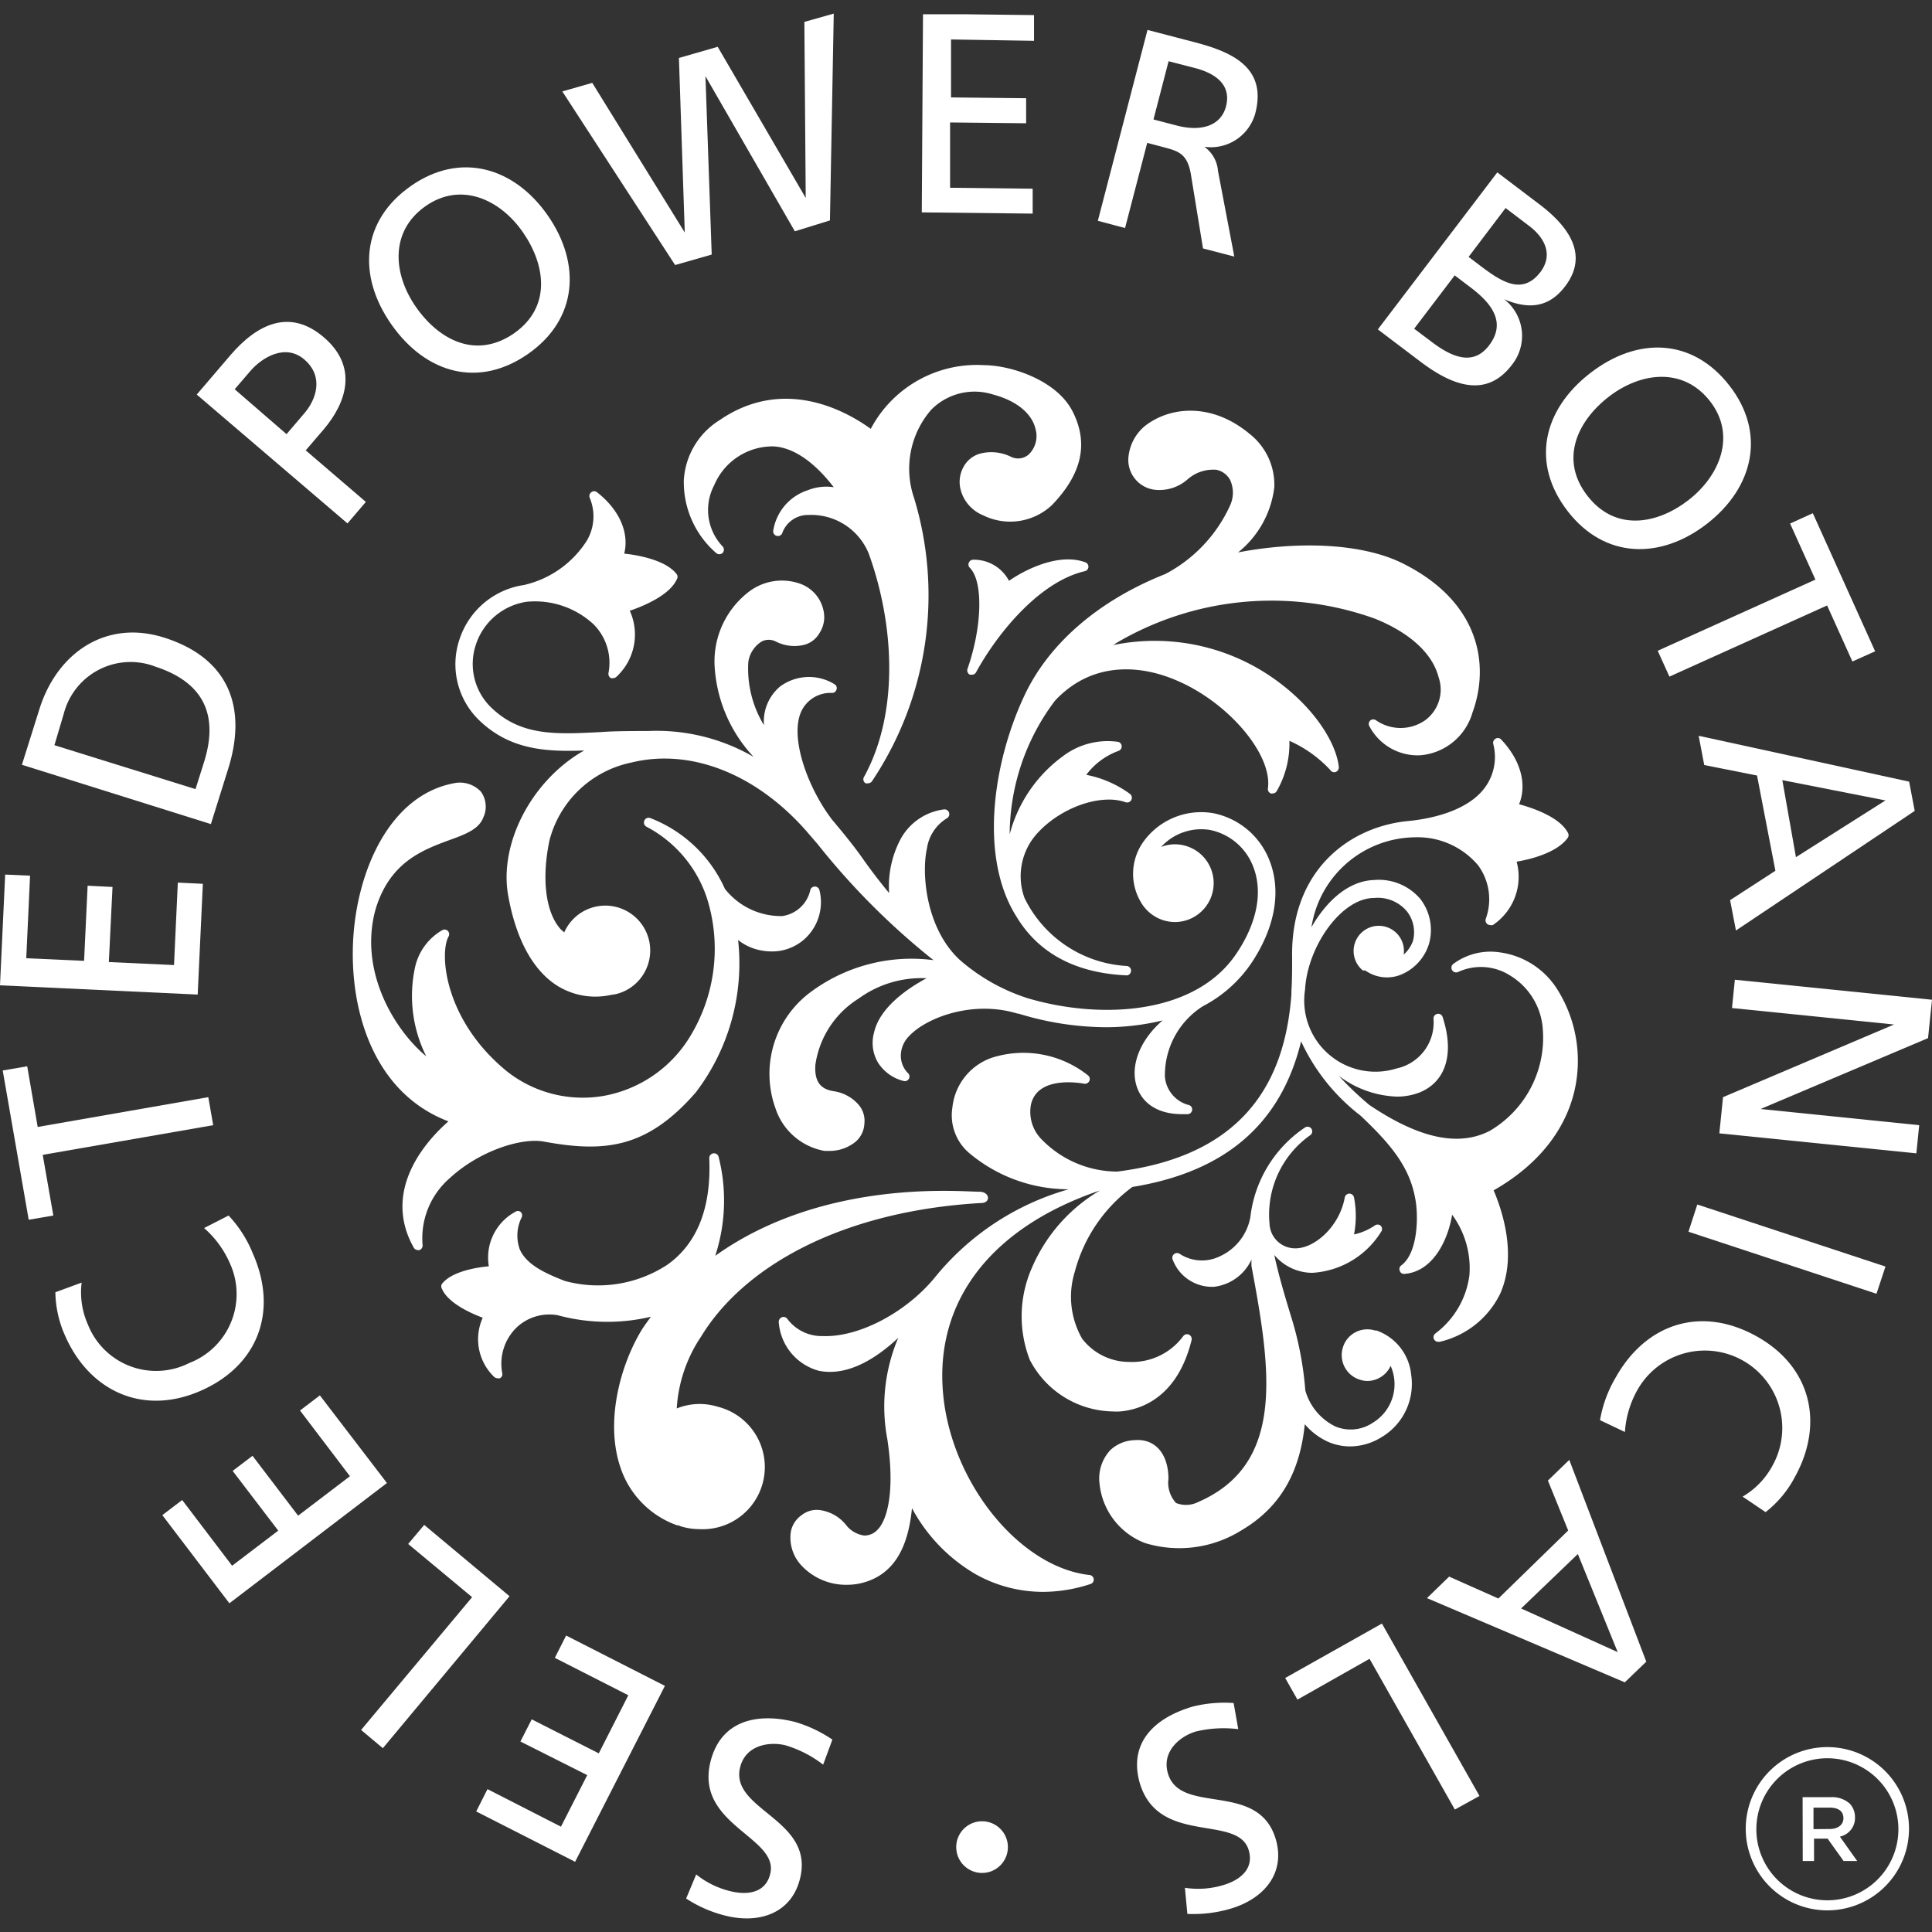 <svg id="logo" data-name="logo" xmlns="http://www.w3.org/2000/svg" viewBox="0 0 142 142"><rect x="0" y="0" width="142" height="142" fill="#333333" stroke="none"/><defs><style>.cls-1{fill:#fff;}</style></defs><circle class="cls-1" cx="72.18" cy="135.76" r="1.9"/><path class="cls-1" d="M52.63,40.64a.35.35,0,0,0,.48,0,.35.35,0,0,0,0-.48,3.89,3.89,0,0,1-.62-4.49,4.66,4.66,0,0,1,4.38-2.86c1.48.09,3,1.17,4.41,3a3.66,3.66,0,0,0-1.88.21,3.74,3.74,0,0,0-2.57,3,.34.34,0,0,0,.28.37.34.34,0,0,0,.4-.25,2,2,0,0,1,1.91-1.29,4.56,4.56,0,0,1,4.42,2.81c1.87,5.13,2.29,11.68-.34,16.45a.34.34,0,0,0,.12.46.41.41,0,0,0,.18,0,.35.35,0,0,0,.29-.15,24.57,24.57,0,0,0,3.09-20.83,6.61,6.61,0,0,1,1.26-6.47A4.47,4.47,0,0,1,73,29c1.72.46,2.86,1.39,3.12,2.57a1.88,1.88,0,0,1-.54,1.86,1.19,1.19,0,0,1-1.26.15A3.27,3.27,0,0,0,72,33.35a2,2,0,0,0-1.2,1,2.28,2.28,0,0,0-.21,1.58,2.79,2.79,0,0,0,1.66,1.94,4.48,4.48,0,0,0,5.08-.76c2.2-2.29,2.69-4.53,1.51-6.86s-4.57-3.4-6.49-3.41A8.82,8.82,0,0,0,64,31.52c-1.74-1.26-6.35-3.91-11.11-.64a5.57,5.57,0,0,0-2.63,4.43A6.89,6.89,0,0,0,52.63,40.64Z"/><path class="cls-1" d="M78.55,87.41a19.48,19.48,0,0,0-9.87,6.52h0c-2.14,2.58-5.59,4.37-8.2,4.27a3.16,3.16,0,0,1-2.61-1.26.34.34,0,0,0-.41-.12.36.36,0,0,0-.22.38,4,4,0,0,0,2.94,3.55,3.86,3.86,0,0,0,.84.08c1.55,0,3.26-.87,5-2.5a12.9,12.9,0,0,0-.8,7.46c.57,3.78,0,5.91-.71,6.63a1.31,1.31,0,0,1-1,.44,2.06,2.06,0,0,1-1.36-.82A3,3,0,0,0,60.33,111a1.79,1.79,0,0,0-1.41.36,1.91,1.91,0,0,0-.8,1.26,3,3,0,0,0,.65,2.29,4.47,4.47,0,0,0,3.5,1.57,4.54,4.54,0,0,0,1.07-.13c2.66-.67,3.45-3.09,3.69-5.5a12.35,12.35,0,0,0,4.71,4.87A10.11,10.11,0,0,0,76.67,117a11.19,11.19,0,0,0,3.46-.57.34.34,0,0,0-.07-.67c-5.17-.59-10.19-6.85-10.75-13.4-.59-6.81,3.61-12.17,11.53-14.86a12.14,12.14,0,0,0-5,5.69,8.83,8.83,0,0,0-.15,6.76,7,7,0,0,0,6.12,3.79,4.52,4.52,0,0,0,.52,0c1.51-.13,4.2-1,5.25-5.24a.36.36,0,0,0-.18-.4.35.35,0,0,0-.43.1,4.68,4.68,0,0,1-4,1.9,4.37,4.37,0,0,1-3.43-1.7A6.2,6.2,0,0,1,79,93.46a11.33,11.33,0,0,1,4.23-6.22c6.83-1.11,10.92-4.63,12.4-10.7A14.63,14.63,0,0,0,100,82c2.2,2.08,3.57,3.73,4,6,.27,1.24.25,4.07-1,5a.33.33,0,0,0-.12.4.32.32,0,0,0,.35.23c2.13-.17,3.21-2.55,3.5-4.35A6.63,6.63,0,0,1,108,93.73,6.36,6.36,0,0,1,105.51,98a.34.34,0,0,0,.21.62h.1a6.59,6.59,0,0,0,4.43-3.51c1.3-2.87.11-6.27-.47-7.62,4-2.28,5.44-5.2,5.93-7.27a9.85,9.85,0,0,0-1.3-7.58A5.91,5.91,0,0,0,110.25,70a4.58,4.58,0,0,0-3.45.86.35.35,0,0,0-.07.45.35.35,0,0,0,.44.13,4,4,0,0,1,3.87.29,5,5,0,0,1,2.36,4,7.93,7.93,0,0,1-3.91,7.39c-2.3,1.18-5.2.55-8.85-1.91a23.3,23.3,0,0,1-2.24-2.14,7.49,7.49,0,0,0,4.27,1.53,4.57,4.57,0,0,0,1.68-.31c1.93-.79,2.56-2.86,1.68-5.54a.33.33,0,0,0-.39-.23.34.34,0,0,0-.28.35,3.45,3.45,0,0,1-2.71,3.66,5.23,5.23,0,0,1-6.73-5.79C96.09,69.58,98.58,66,101,66a2.78,2.78,0,0,1,2.42,1,2.5,2.5,0,0,1,.43,2.16,2.41,2.41,0,0,1-.68,1,1.85,1.85,0,1,0-3,1.17s0,0,.05,0l.06,0,.07,0a2.75,2.75,0,0,0,2.48.36,3.58,3.58,0,0,0,2.2-2.32,3.74,3.74,0,0,0-.64-3.3A4,4,0,0,0,101,64.68c-1.91.06-3.52,1.57-4.61,3.47A7.79,7.79,0,0,1,104,61.54a5.82,5.82,0,0,1,4.64,2.06,4.22,4.22,0,0,1,.56,3.94.35.35,0,0,0,.12.38.33.33,0,0,0,.21.07.34.34,0,0,0,.19,0,4.26,4.26,0,0,0,1.75-4.66c1-.16,3-.66,3.77-1.77a.34.34,0,0,0,0-.35c-.61-1.18-2.67-1.85-3.59-2.1.6-1.46.12-3.24-1.31-4.75a.32.32,0,0,0-.41-.07.35.35,0,0,0-.18.38,3.79,3.79,0,0,1-.79,3.44c-1.32,1.54-3.81,2.07-5.41,2.23-4.33.39-8.68,3.59-8.58,10,0,.79,0,1.63-.05,2.48a1.64,1.64,0,0,0,0,.23v0c-.41,5.59-2.77,11.81-12.81,13.06a7.78,7.78,0,0,1-5.66-2.48,2.88,2.88,0,0,1-.67-2.47c.5-2.1,3.56-1.57,3.9-1.51a.35.35,0,0,0,.38-.19.34.34,0,0,0-.08-.41,7.63,7.63,0,0,0-7.07-1.31A4.34,4.34,0,0,0,70,81.4a3.64,3.64,0,0,0,1.25,3.36A11.34,11.34,0,0,0,78.55,87.41Z"/><path class="cls-1" d="M52.57,92.3A13.06,13.06,0,0,0,52.81,85a.35.35,0,0,0-.68.11c.16,3.63-.87,6.27-3.07,7.84a9.29,9.29,0,0,1-7.54,1.2c-1.41-.55-2.82-1.18-3.32-2.33a3,3,0,0,1,.15-2.36.35.35,0,0,0-.09-.39.33.33,0,0,0-.39,0,3.82,3.82,0,0,0-1.94,4c-.87.08-2.74.37-3.45,1.3a.34.34,0,0,0,0,.35c.46,1.08,2.19,1.83,3,2.13a3.84,3.84,0,0,0,.86,4.37.41.41,0,0,0,.24.08.32.32,0,0,0,.16,0,.33.33,0,0,0,.18-.35A3.71,3.71,0,0,1,38,97.54a3.51,3.51,0,0,1,3-.87,13.94,13.94,0,0,0,6.84.11c-.22.31-.45.61-.66.94-1.61,2.64-2.72,6.81-1.57,10.16a6.77,6.77,0,0,0,4.16,4.23l.09,0,.2.08a4.73,4.73,0,0,0,1.34.2,4.57,4.57,0,0,0,1.34-9,4.48,4.48,0,0,0-3,.13,10.6,10.6,0,0,1,1.8-5.3c3.17-5.2,10.42-9.22,20.58-9.8.7,0,.66-.81-.12-.83C70.88,87.62,60.65,86.53,52.57,92.3Z"/><path class="cls-1" d="M90.41,37.15a2.25,2.25,0,0,0,0-1.88,1.5,1.5,0,0,0-1-.74,2.84,2.84,0,0,0-2.11.69,3.13,3.13,0,0,1-2.48.77,2.21,2.21,0,0,1-1.89-2.26,3.38,3.38,0,0,1,1.22-2.42c1.81-1.42,4.89-1.77,7.72.6a4.75,4.75,0,0,1,1.79,3.9A7.24,7.24,0,0,1,91,40.6c4.58-.87,9.13-.63,12,.76,5.79,2.83,6.5,7.52,5.23,11a4.36,4.36,0,0,1-3.82,3.15,4,4,0,0,1-3.77-2.15.34.34,0,0,1,.08-.41.35.35,0,0,1,.43,0,3.16,3.16,0,0,0,3.58,0,2.79,2.79,0,0,0,1-3.19c-.45-1.74-2.12-3.26-4.68-4.29a22.45,22.45,0,0,0-19,1.79l-.22.15a15.19,15.19,0,0,1,11.39,2.19c3.31,2.19,5,5,5.18,6.77a.36.36,0,0,1-.23.37.34.34,0,0,1-.4-.15,9.17,9.17,0,0,0-3-2.14,7,7,0,0,1-.94,3.71.35.35,0,0,1-.3.16.2.2,0,0,1-.11,0,.34.34,0,0,1-.23-.37c.35-2.54-3-6.43-6.86-8-2-.84-5.79-1.65-8.79,1.55a16.43,16.43,0,0,0-3.33,9.82,10.37,10.37,0,0,1,3.9-5.73,5.44,5.44,0,0,1,4.1-1.06.35.35,0,0,1,0,.66,5.15,5.15,0,0,0-2.37,1.76,8,8,0,0,1,3.21,1.4.36.36,0,0,1,.1.45.35.35,0,0,1-.43.16c-1.79-.63-4.65.35-6.38,2.18A4.68,4.68,0,0,0,75.3,66a8.91,8.91,0,0,0,7.54,5,.35.35,0,0,1,0,.69h0c-3.75-.16-6.48-1.6-8.12-4.3C71.93,63,73,56,75.29,51.13c1.79-3.83,5.46-7,10.36-8.94A10.69,10.69,0,0,0,90.41,37.15Z"/><path class="cls-1" d="M74.16,42.69a2.9,2.9,0,0,0-2.64-1.55.33.33,0,0,0-.31.22.32.32,0,0,0,.07.37c1,1,.91,4.34-.17,7.43a.35.35,0,0,0,.18.43l.15,0a.33.33,0,0,0,.3-.18c1.62-2.95,4.7-6.67,8-7.43a.34.34,0,0,0,0-.66C77.87,40.64,75.44,41.8,74.16,42.69Z"/><path class="cls-1" d="M83.82,66.25a2.94,2.94,0,0,0,1.69,1.39,3.06,3.06,0,0,0,.84.13,2.86,2.86,0,0,0,2.52-4.2,2.85,2.85,0,0,0-1.69-1.39,2.77,2.77,0,0,0-1.84.07A4,4,0,0,1,88.93,61a4.32,4.32,0,0,1,3.14,2.6c.77,1.85.37,4.13-1.15,6.42-3,4.57-10,4.94-15.38,3.35h0a14.16,14.16,0,0,1-5-2.82c-2.47-2.29-2.83-6.3-2.41-8.19a3.12,3.12,0,0,1,1.47-2.22.35.35,0,0,0-.21-.65,4.24,4.24,0,0,0-3.18,2.15,7.42,7.42,0,0,0-.86,4c-.72-.87-1.39-1.75-2-2.62s-1.44-1.88-2.19-2.77h0c-1.79-2.34-3.16-6.08-2.25-8a2.37,2.37,0,0,1,2.26-1.32.34.34,0,0,0,.32-.27.33.33,0,0,0-.17-.38,3.57,3.57,0,0,0-4,.19,3.36,3.36,0,0,0-1.17,2.83A8,8,0,0,1,55,48.66a2.12,2.12,0,0,1,1-1.52,1.14,1.14,0,0,1,1,0,3,3,0,0,0,2.08.26,1.81,1.81,0,0,0,1.15-.87A2.13,2.13,0,0,0,60.55,45,2.67,2.67,0,0,0,58.8,42.9a4,4,0,0,0-3.78.61,6.45,6.45,0,0,0-2.5,5.38,10.63,10.63,0,0,0,2.87,6.74,14.21,14.21,0,0,0-7.77-1.9c-1.24,0-2.42,0-3.53.08-3.31.17-5.91.3-8.11-1.93a4.46,4.46,0,0,1-1-4.51,4.64,4.64,0,0,1,3.73-3.14h0a6.33,6.33,0,0,1,4.92,1.66,4,4,0,0,1,1.09,3.59.36.36,0,0,0,.18.36.33.33,0,0,0,.17,0,.35.35,0,0,0,.22-.08,4.23,4.23,0,0,0,1-4.87c.91-.31,2.92-1.11,3.46-2.32a.34.34,0,0,0,0-.35c-.79-1.07-2.92-1.43-3.87-1.53.38-1.54-.36-3.23-2-4.51a.33.33,0,0,0-.42,0,.34.34,0,0,0-.12.4,3.52,3.52,0,0,1-.21,3.16A7.43,7.43,0,0,1,38.5,43h0a5.88,5.88,0,0,0-4.73,4,5.72,5.72,0,0,0,1.31,5.8c2.28,2.31,5,2.47,7.86,2.36l-.28.16c-3.71,2.26-6,6.8-5.3,10.55.56,3.1,1.76,5.34,3.46,6.49a5.29,5.29,0,0,0,4.15.75l.06,0a3.11,3.11,0,0,0,1-.33,3.3,3.3,0,1,0-4.56-4.25l-.25-.22c-1.12-1.22-1.43-3.73-.83-6.56a7.85,7.85,0,0,1,6-5.7c4.32-1.07,9.13.79,12.85,5l.86,1a53.16,53.16,0,0,0,8.51,8.52A12.43,12.43,0,0,0,59.47,73,7.48,7.48,0,0,0,57,81.47a4.65,4.65,0,0,0,3.6,3.12l.4,0a3,3,0,0,0,1.88-.67,1.85,1.85,0,0,0,.65-1.33,1.81,1.81,0,0,0-.42-1.39,3,3,0,0,0-1.85-1c-1-.16-1.41-.76-1.33-1.94A6.88,6.88,0,0,1,63.1,73.4a7.84,7.84,0,0,1,5-1.5c-1.29.69-3.44,2.1-3.86,4a2.83,2.83,0,0,0,.31,2.23,3.12,3.12,0,0,0,1.86,1.32.34.34,0,0,0,.31-.59,1.82,1.82,0,0,1-.51-1.28,2.06,2.06,0,0,1,.58-1.4c1.27-1.39,4.72-2.69,8-1.68l.07,0a22.12,22.12,0,0,0,6.44,1A17.79,17.79,0,0,0,85.45,75c-1.65,1.42-2.42,3.34-1.89,4.89.43,1.26,1.62,2,3.3,2l.44,0a.34.34,0,0,0,.32-.3.33.33,0,0,0-.24-.37,2.35,2.35,0,0,1-1.76-2.08,6,6,0,0,1,2.8-5.19A9.7,9.7,0,0,0,92,70.75c1.76-2.66,2.2-5.36,1.26-7.62a5.6,5.6,0,0,0-4.08-3.36,5.23,5.23,0,0,0-5.07,2A4.06,4.06,0,0,0,83.82,66.25Z"/><path class="cls-1" d="M33.06,86.59c2.16-2,5.28-3,6.94-2.68,4.47.82,7.57.48,11.14-3.62a15.65,15.65,0,0,0,3.11-11.2,3.81,3.81,0,0,0,1.36.69,4.35,4.35,0,0,0,1.11.15,3.57,3.57,0,0,0,2.51-1,3.65,3.65,0,0,0,1-3.5.35.35,0,0,0-.32-.27.35.35,0,0,0-.35.24,2.46,2.46,0,0,1-2.07,1.93,5.24,5.24,0,0,1-4.21-2,9.92,9.92,0,0,0-5.48-5.2.34.34,0,0,0-.44.18.35.35,0,0,0,.15.45,9.16,9.16,0,0,1,4.63,5.88,12.36,12.36,0,0,1-1.36,9.44,9.36,9.36,0,0,1-6.43,4.47,9,9,0,0,1-7.07-1.79c-4.63-3.76-5-8.69-4.31-9.93a.34.34,0,0,0-.47-.46,4.18,4.18,0,0,0-2,2.75,9.92,9.92,0,0,0,.83,6.52c-2.3-1.9-5-6.25-3.72-10.83,1.05-3.46,3.47-4.34,5.41-5.06,1.16-.42,2.17-.79,2.5-1.66a1.88,1.88,0,0,0-.17-1.9,2.12,2.12,0,0,0-2-.62c-4.7.89-7.1,6.4-7.39,11.46s1.4,11.26,7,13.39c-1.38,1.2-5,4.92-2.55,9.28a.35.35,0,0,0,.3.18.22.22,0,0,0,.11,0,.35.35,0,0,0,.24-.37A5.84,5.84,0,0,1,33.06,86.59Z"/><path class="cls-1" d="M85.88,108.68a2.21,2.21,0,0,0,.56,1.79,2,2,0,0,0,1.64-.08c6.4-2.79,5.34-9.68,3.9-17.35,0-.16,0-.3,0-.46a3.47,3.47,0,0,1-2.78,2H89a3.09,3.09,0,0,1-2.81-2,.35.35,0,0,1,.55-.4,3,3,0,0,0,2.87.18,3.94,3.94,0,0,0,2.29-2.9,9.19,9.19,0,0,1,4-6.58.34.34,0,0,1,.41.55,7.14,7.14,0,0,0-3,6.52,1.88,1.88,0,0,0,1.92,1.8c1.39,0,3.22-1.59,3.61-3.74a.35.35,0,0,1,.34-.28h0a.35.35,0,0,1,.34.29,7.21,7.21,0,0,1,0,2.71,4.37,4.37,0,0,0,1.53-.66.35.35,0,0,1,.41,0,.35.35,0,0,1,.09.4,6.39,6.39,0,0,1-5.09,3.08h-.11a3.68,3.68,0,0,1-2.69-1.31c.28,1.33.71,2.81,1.22,4.48a24.61,24.61,0,0,1,1.06,5.48,4.22,4.22,0,0,0,2.2,2.64,2.92,2.92,0,0,0,2.76-.27,3.31,3.31,0,0,0,1.31-4.18,1.9,1.9,0,0,1-1.7,1.11,1.76,1.76,0,0,1-.55-.09,1.89,1.89,0,0,1-1.26-2.37,1.86,1.86,0,0,1,.92-1.12,1.9,1.9,0,0,1,1.44-.13l.11,0a3.84,3.84,0,0,1,2.55,3.25,4.55,4.55,0,0,1-2.16,4.58,4.43,4.43,0,0,1-2.33.69,4.09,4.09,0,0,1-1.6-.33,4.94,4.94,0,0,1-1.73-1.3c-.33,3.27-1.6,6-4.66,7.8a8.61,8.61,0,0,1-7.09.93A5.23,5.23,0,0,1,80.81,109a3.05,3.05,0,0,1,.82-2.44,2.73,2.73,0,0,1,1.76-.71C84.85,105.72,85.87,106.79,85.88,108.68Z"/><path class="cls-1" d="M132.49,132.09h2.1a1.93,1.93,0,0,1,1.36.47,1.44,1.44,0,0,1,.39,1h0a1.4,1.4,0,0,1-1.11,1.43l1.27,1.79h-1l-1.17-1.64h-1v1.64h-.83Zm2,2.34c.59,0,1-.31,1-.79h0c0-.51-.36-.78-1-.78h-1.2v1.58Z"/><path class="cls-1" d="M134.31,129.23a5.22,5.22,0,1,1-5.22,5.22,5.22,5.22,0,0,1,5.22-5.22m0-.82a6,6,0,1,0,6,6,6,6,0,0,0-6-6Z"/><path class="cls-1" d="M51.17,137.77A6.44,6.44,0,0,0,53.68,139c1.13.28,2.57.21,2.93-1.27.68-2.71-5.55-3.59-4.39-8.25.75-3,3.38-3.63,6.21-2.92a9.77,9.77,0,0,1,2.75,1.3l-.68,1.84a8.51,8.51,0,0,0-2.76-1.42c-1.15-.29-2.93-.05-3.34,1.61-.79,3.16,5.5,3.8,4.4,8.19-.62,2.51-2.94,3.35-5.48,2.72a9.42,9.42,0,0,1-2.89-1.26Z"/><path class="cls-1" d="M42.27,136.84,35,133.14l.83-1.64,5.4,2.76,1.93-3.79L38.25,128l.83-1.63,4.93,2.5,2.17-4.27-5.4-2.75.83-1.64,7.26,3.7Z"/><path class="cls-1" d="M28.14,128.49l-1.6-1.34,8.16-9.76L30,113.48l1.18-1.4,6.27,5.24Z"/><path class="cls-1" d="M16.86,117.84l-4.93-6.48,1.46-1.11,3.67,4.83,3.39-2.58-3.35-4.39L18.56,107l3.35,4.4,3.81-2.9-3.67-4.83,1.46-1.11L28.44,109Z"/><path class="cls-1" d="M6,94.27a5.82,5.82,0,0,0,.46,3.08,5.39,5.39,0,0,0,7.45,2.83,5.43,5.43,0,0,0,3-7.3A7.34,7.34,0,0,0,15,90.26l1.8-.92a9,9,0,0,1,1.8,2.83c1.85,4.22.37,8.21-3.87,10.06s-8.14,0-9.92-4a8.08,8.08,0,0,1-.74-3.25Z"/><path class="cls-1" d="M3.14,84.88l.78,4.46-1.81.31L.2,78.68,2,78.37l.77,4.46,12.54-2.19.36,2.06Z"/><path class="cls-1" d="M0,72.42l.38-8.14,1.83.08-.28,6.07,4.25.19.26-5.52,1.83.09L8,70.71l4.79.22.28-6.06,1.84.09-.38,8.14Z"/><path class="cls-1" d="M1.61,56.21l1.29-4.1c1.29-4.11,4.87-6.6,9.15-5.25,4.65,1.46,6.17,5,4.73,9.62L15.5,60.57ZM14.37,58,15,56c1.07-3.42,0-5.83-3.57-7a5.07,5.07,0,0,0-6.74,3.45L4,54.77Z"/><path class="cls-1" d="M14.46,29l2.48-2.9c1.94-2.26,4.34-3.47,6.86-1.31s1.69,4.76,0,6.76l-1.33,1.55,4.42,3.79-1.35,1.58Zm6.6,2.91,1.34-1.57c.84-1,1.41-2.64,0-3.89s-3.15-.17-4,.82l-1.15,1.34Z"/><path class="cls-1" d="M30.2,13.67c3.62-2.54,7.58-1.39,10.05,2.15S42.47,23.45,38.83,26s-7.52,1.47-10.06-2.15S26.58,16.2,30.2,13.67ZM37.78,24.5c2.75-1.93,2.33-5,.66-7.42s-4.57-3.77-7.19-1.91-2.36,5-.66,7.42S35,26.42,37.78,24.5Z"/><path class="cls-1" d="M41.33,6.72l2.2-.63,6.8,11h0L49.9,4.26l2.85-.82,6.47,11.11,0,0-.1-12.94L61.28,1,61,16.2,58.42,17,51.85,5.6h0l.46,13.11-2.69.77Z"/><path class="cls-1" d="M67.84,1.05l3.16,0,5,.06L76,3,69.9,2.9l0,4.26,5.52.06,0,1.84L69.83,9l0,4.8,6.07.07,0,1.83-8.15-.09Z"/><path class="cls-1" d="M84.34,2.2l3.45.9c2.78.72,5.35,1.87,4.47,5.24a3.39,3.39,0,0,1-3.74,2.45v0a2.4,2.4,0,0,1,1,1.77l1.2,6.3-2.3-.6-.89-5.44c-.26-1.54-.93-1.71-2-2l-1.21-.32-1.63,6.26-2-.53Zm.44,6.58,1.72.45c1.91.49,3.26-.06,3.61-1.41S89.69,5.49,87.83,5L85.89,4.5Z"/><path class="cls-1" d="M110.05,12.67l3.14,2.38c2.4,1.83,3.47,3.87,1.84,6-1.21,1.6-2.74,1.69-4.48.94l0,0a3.41,3.41,0,0,1,.57,4.83c-1.89,2.49-4.41,1.52-6.76-.27l-3.09-2.34Zm-6.11,11.49,1.25.94c1.49,1.14,3.08,1.84,4.26.28,1.36-1.79,0-3.24-1.45-4.32l-1.08-.82Zm4-5.28.91.69c1.61,1.22,3.09,2.11,4.39.4,1-1.38.13-2.62-.83-3.35l-1.75-1.33Z"/><path class="cls-1" d="M127.11,28.34c2.72,3.49,1.77,7.5-1.64,10.15s-7.52,2.6-10.24-.91-1.85-7.44,1.64-10.15S124.4,24.85,127.11,28.34Zm-10.43,8.11c2.06,2.65,5.14,2.08,7.43.3s3.54-4.76,1.56-7.28-5.11-2.11-7.44-.3S114.62,33.8,116.68,36.45Z"/><path class="cls-1" d="M133.43,42.6l-1.86-4.12,1.67-.76,4.58,10.15-1.67.75-1.86-4.12L122.7,49.73l-.86-1.9Z"/><path class="cls-1" d="M140.32,57.45l.41,2.15-13.14,8.79-.43-2.23L130.49,64l-1.35-7-3.88-.77-.41-2.15Zm-1.74,1.38L131,57.34,132,63Z"/><path class="cls-1" d="M142,73.48l-.29,2.82L129.4,81.51v0l11.66,1.19-.21,2.07-14.48-1.47.27-2.66,12.57-5.34v0l-11.91-1.21.21-2.08Z"/><path class="cls-1" d="M138.58,93.09l-.66,2L124.1,90.53l.65-2Z"/><path class="cls-1" d="M128.08,110a5.81,5.81,0,0,0,2.17-2.23,5.69,5.69,0,0,0-9.89-5.63,7.24,7.24,0,0,0-.93,3.11l-1.83-.87a9.21,9.21,0,0,1,1.16-3.15c2.25-4,6.32-5.27,10.37-3s4.94,6.47,2.78,10.35a8,8,0,0,1-2.14,2.56Z"/><path class="cls-1" d="M121,122.13l-1.58,1.52-14.54-6.19,1.63-1.58,3.62,1.61,5.13-5-1.49-3.67,1.57-1.52Zm-2.1-.7-2.93-7.21-4.17,4Z"/><path class="cls-1" d="M108.74,132l-1.81,1-6.27-11.08-5.3,3-.9-1.59,7.11-4Z"/><path class="cls-1" d="M87.09,138.75a6.34,6.34,0,0,0,2.79-.19c1.12-.32,2.33-1.11,1.9-2.57-.78-2.68-6.6-.31-8-4.91-.87-3,1.09-4.83,3.89-5.65a9.65,9.65,0,0,1,3-.26l.34,1.92a8.83,8.83,0,0,0-3.1.17c-1.14.33-2.55,1.44-2.07,3.08.91,3.12,6.66.51,7.93,4.85.72,2.48-.85,4.38-3.37,5.11a9.68,9.68,0,0,1-3.13.37Z"/></svg>